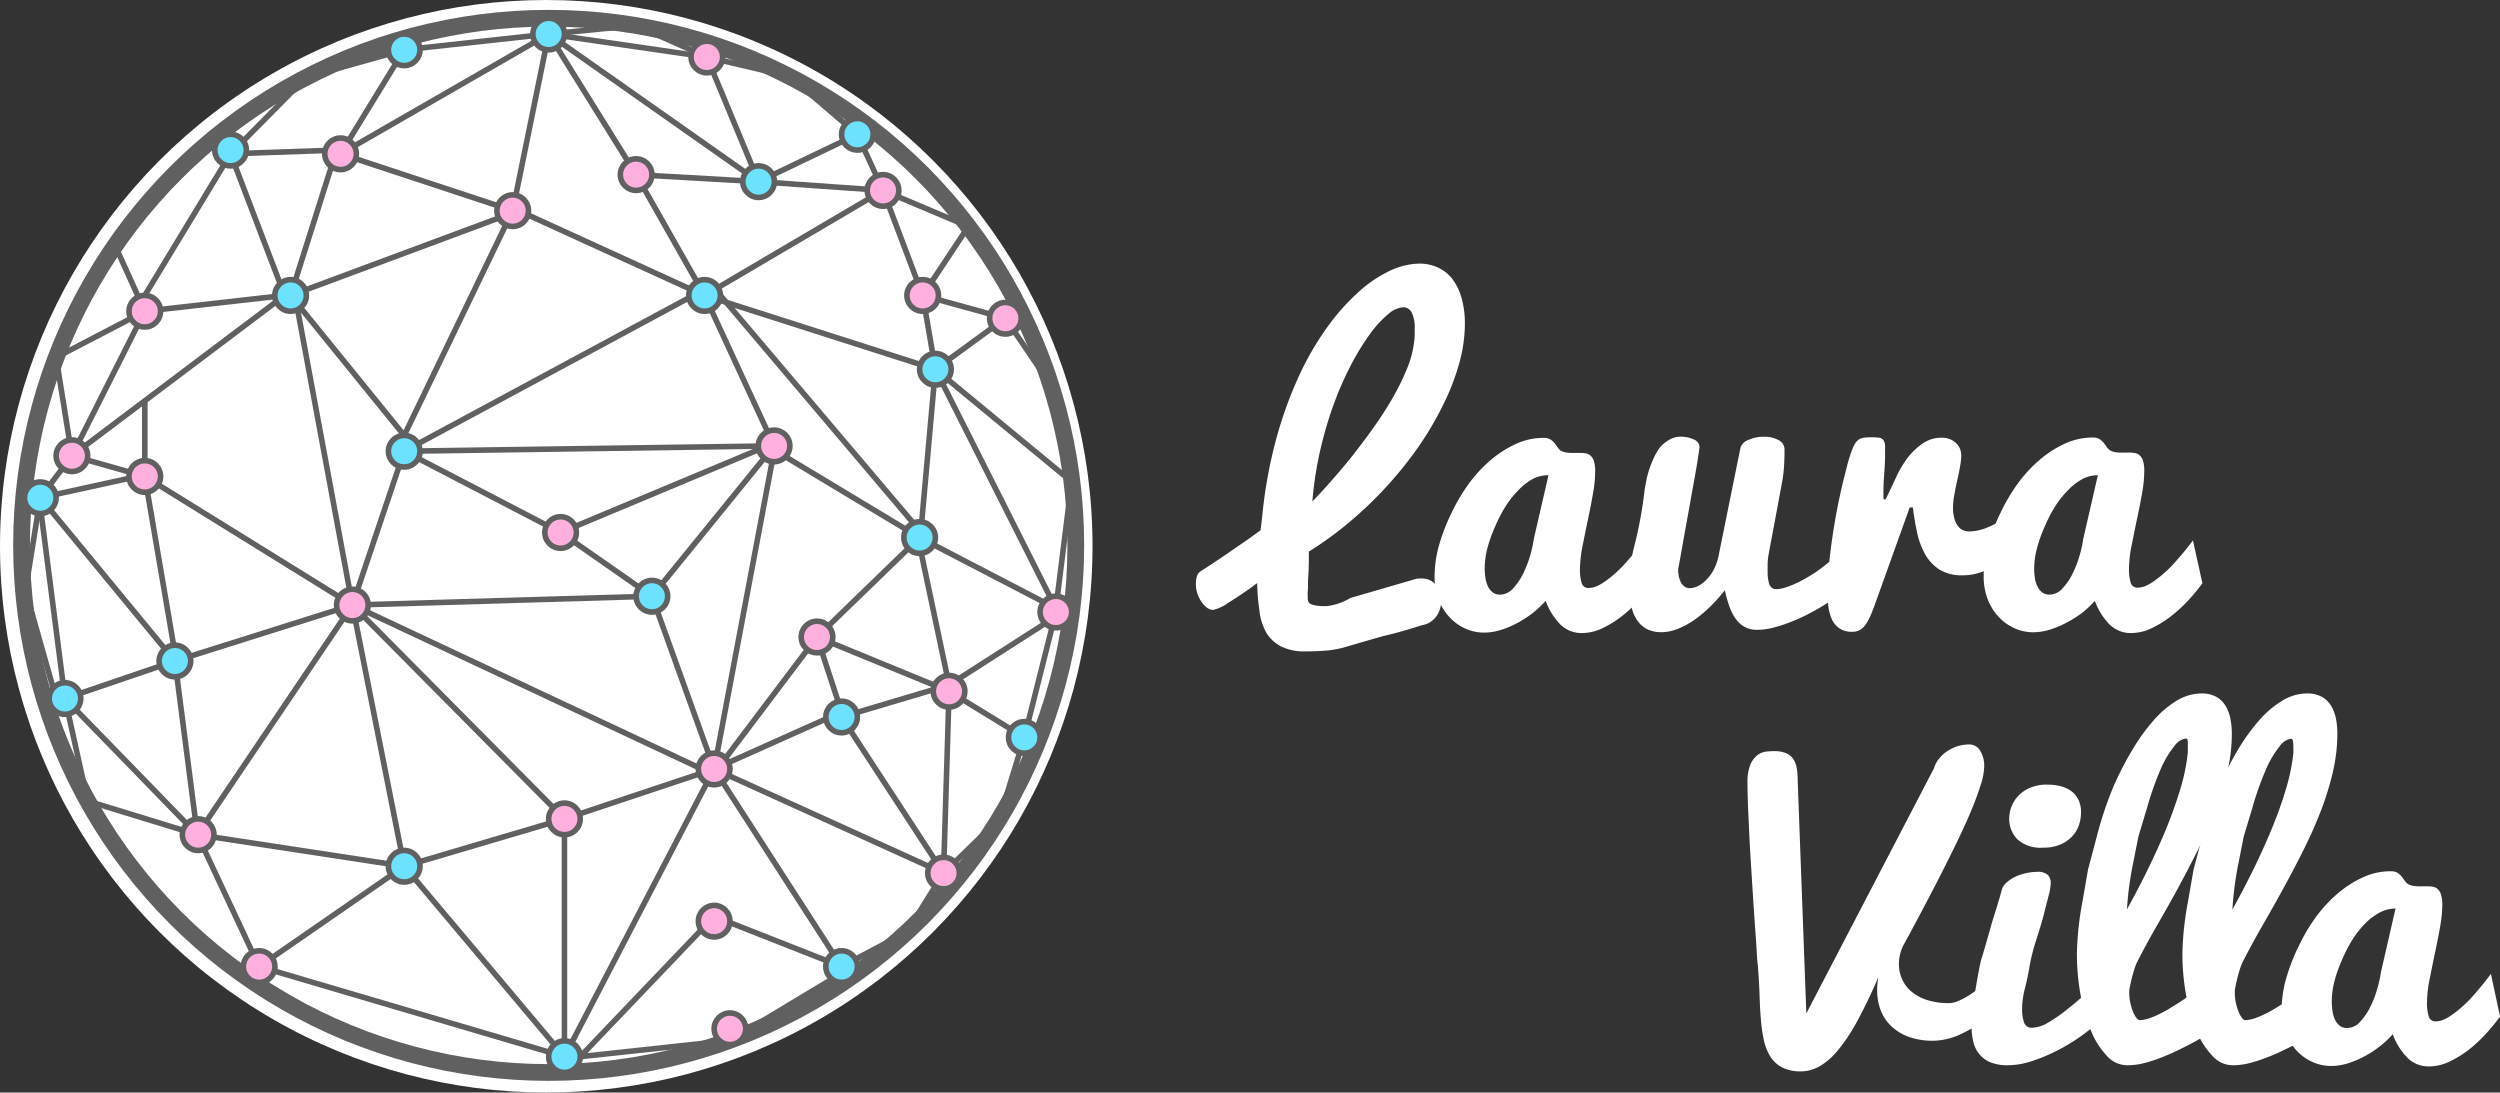<svg id="Capa_1" data-name="Capa 1" xmlns="http://www.w3.org/2000/svg" viewBox="0 0 448.23 195.88"><rect x="0" y="0" width="448.23" height="195.88" fill="#333333" stroke="none"/><defs><style>.cls-1,.cls-3,.cls-4{fill:none;}.cls-1{stroke:#000;}.cls-1,.cls-3,.cls-4,.cls-5,.cls-6{stroke-miterlimit:10;}.cls-2{fill:#fff;}.cls-3,.cls-4,.cls-5,.cls-6{stroke:#606060;}.cls-4{stroke-width:3px;}.cls-5{fill:#6ce2ff;}.cls-6{fill:#ffb0de;}</style></defs><title>nombre-logo</title><path class="cls-1" d="M25.41,79.39" transform="translate(-16.22 -5.11)"/><path class="cls-1" d="M163.71,24" transform="translate(-16.22 -5.11)"/><path class="cls-2" d="M231.55,107.49l1.55-1,2.58-1.73c1-.66,2-1.39,3.19-2.19s2.26-1.59,3.36-2.4l.29-2.43A83.92,83.92,0,0,1,245,83.94a73.11,73.11,0,0,1,4.07-11.32,52.34,52.34,0,0,1,5.1-8.83,39.57,39.57,0,0,1,5.63-6.33,22.75,22.75,0,0,1,5.66-3.82,12.8,12.8,0,0,1,5.22-1.27,7.8,7.8,0,0,1,3.3.69,6.72,6.72,0,0,1,2.58,2,10.17,10.17,0,0,1,1.69,3.41,16.79,16.79,0,0,1,.61,4.79,26.35,26.35,0,0,1-1,6.94,40.9,40.9,0,0,1-2.82,7.34A57.52,57.52,0,0,1,270.69,85a68.68,68.68,0,0,1-5.65,7.1,70.76,70.76,0,0,1-6.7,6.47,62.55,62.55,0,0,1-7.45,5.43c0,1.44,0,3.18-.15,5.19,0,.86,0,1.5-.05,1.94s0,.75,0,.91v.39a1.28,1.28,0,0,0,.13.59.88.88,0,0,0,.49.43,4.35,4.35,0,0,0,1,.25,12.59,12.59,0,0,0,1.69.09,10.15,10.15,0,0,0,4.28-1.45L270,108.93a3.27,3.27,0,0,1,.58-.1l.54,0a3.24,3.24,0,0,1,1.54.34,3.28,3.28,0,0,1,1.08.91,4.21,4.21,0,0,1,.64,1.33,5.36,5.36,0,0,1,.22,1.54,4.41,4.41,0,0,1-.22,1.4,4.27,4.27,0,0,1-.64,1.28,4.17,4.17,0,0,1-1.07,1,3.81,3.81,0,0,1-1.5.57c-2.33.76-4.7,1.44-7.13,2l-3.27.94-3.42,1a17.45,17.45,0,0,1-3.56.63c-1.22.09-2.4.13-3.54.13a9.31,9.31,0,0,1-4.26-.85,6.77,6.77,0,0,1-2.62-2.31,10.35,10.35,0,0,1-1.35-4.2,35.18,35.18,0,0,1-.39-4.89c-2,1.48-3.73,2.65-5.15,3.51a7.85,7.85,0,0,1-2.71,1.3,1.91,1.91,0,0,1-1.15-.4,4.49,4.49,0,0,1-1-1.07,5.74,5.74,0,0,1-.73-1.49,5.56,5.56,0,0,1-.26-1.64,5.44,5.44,0,0,1,.16-1.33A1.73,1.73,0,0,1,231.55,107.49Zm20-12.5q1.8-1.87,3.75-4.11c1.3-1.48,2.59-3,3.87-4.66s2.52-3.29,3.7-5a59.22,59.22,0,0,0,3.21-5.07,41.54,41.54,0,0,0,2.39-4.91,18,18,0,0,0,1.25-4.52c.07-.48.12-.93.14-1.37s0-.85,0-1.23a6,6,0,0,0-.55-3,1.67,1.67,0,0,0-1.49-.92,4.51,4.51,0,0,0-2.65,1.19,18.69,18.69,0,0,0-3.17,3.4,43.47,43.47,0,0,0-3.34,5.34,57.64,57.64,0,0,0-3.14,7A68.86,68.86,0,0,0,253,85.52,64.13,64.13,0,0,0,251.52,95Z" transform="translate(-16.22 -5.11)"/><path class="cls-2" d="M312.58,109.68a33.52,33.52,0,0,1-2.16,2.67,26.35,26.35,0,0,1-3,2.91,18.86,18.86,0,0,1-3.62,2.35,8.64,8.64,0,0,1-3.87,1,5.43,5.43,0,0,1-3.9-1.48,12.08,12.08,0,0,1-2.69-4.29,17.57,17.57,0,0,1-2.09,2,18.58,18.58,0,0,1-2.71,1.82,16.41,16.41,0,0,1-3.07,1.34,10.11,10.11,0,0,1-3.19.53,8,8,0,0,1-3.28-.7,8.53,8.53,0,0,1-2.83-2,9.69,9.69,0,0,1-2-3.16,11.35,11.35,0,0,1-.74-4.2,21.06,21.06,0,0,1,.74-5.4,34.88,34.88,0,0,1,2.3-6,32.94,32.94,0,0,1,3.34-5.57,25.05,25.05,0,0,1,3.91-4.1,19.45,19.45,0,0,1,4.48-2.78,11.74,11.74,0,0,1,4.79-1,2.15,2.15,0,0,1,1.27.32,3.08,3.08,0,0,1,.76.72c.2.28.4.54.58.8a1.7,1.7,0,0,0,.71.57,3,3,0,0,0,.87.23,6.58,6.58,0,0,0,.9.06l.8,0,.79,0a4.35,4.35,0,0,1,1,.11,1.58,1.58,0,0,1,.81.46,2.35,2.35,0,0,1,.55,1,6.25,6.25,0,0,1,.19,1.74,21.59,21.59,0,0,1-.35,3.73c-.23,1.37-.5,2.77-.8,4.2s-.65,3.07-1,4.9a23.71,23.71,0,0,0-.58,4.64,8.4,8.4,0,0,0,.3,2.52,1.24,1.24,0,0,0,1.28.91,3.81,3.81,0,0,0,1.55-.37,9.06,9.06,0,0,0,1.64-1,17.64,17.64,0,0,0,1.65-1.34c.55-.5,1.07-1,1.56-1.55a53.68,53.68,0,0,0,3.48-4.25Zm-30.16-2.75a12.69,12.69,0,0,0,.12,1.76,5.64,5.64,0,0,0,.44,1.52,3,3,0,0,0,.85,1.09,2.08,2.08,0,0,0,1.34.42,3.17,3.17,0,0,0,2.36-1.14,11.16,11.16,0,0,0,1.83-2.72,21.22,21.22,0,0,0,1.86-6.13l2.63-11.42A6,6,0,0,0,291,91,10.73,10.73,0,0,0,288.45,93a17.84,17.84,0,0,0-2.23,2.79,26.43,26.43,0,0,0-2,3.87,25.33,25.33,0,0,0-1.39,4A14.59,14.59,0,0,0,282.42,106.93Z" transform="translate(-16.22 -5.11)"/><path class="cls-2" d="M336.17,85.63c0,.63,0,1.5-.06,2.59a24.56,24.56,0,0,1-.42,3.57l-.87,4.68c-.34,1.83-.62,3.34-.85,4.54s-.42,2.24-.58,3.14a11.77,11.77,0,0,0-.25,2c0,.66,0,1.26,0,1.82a7.24,7.24,0,0,0,.18,1.44,2.11,2.11,0,0,0,.47,1,1.23,1.23,0,0,0,.93.33,5.88,5.88,0,0,0,1.88-.39,17.16,17.16,0,0,0,2.35-1c.84-.43,1.69-.93,2.55-1.48A28.17,28.17,0,0,0,344,106c.79-.61,1.5-1.21,2.15-1.81a14.37,14.37,0,0,0,1.56-1.68c0,.78,0,1.48,0,2.12s0,1.24,0,1.81,0,1.17,0,1.79,0,1.29,0,2a17.19,17.19,0,0,1-1.92,1.63c-.76.58-1.6,1.16-2.53,1.74s-1.91,1.13-2.95,1.66a31.33,31.33,0,0,1-3.15,1.41,24.87,24.87,0,0,1-3.09,1,12.08,12.08,0,0,1-2.8.36,4.5,4.5,0,0,1-2.24-.52,4.82,4.82,0,0,1-1.61-1.45,9,9,0,0,1-1.14-2.24,22.9,22.9,0,0,1-.81-2.89,28.87,28.87,0,0,1-2.68,3,22.9,22.9,0,0,1-2.87,2.38,14.07,14.07,0,0,1-2.95,1.57,8,8,0,0,1-2.91.58,6,6,0,0,1-2.17-.39,4.49,4.49,0,0,1-1.8-1.3,6.44,6.44,0,0,1-1.24-2.41,12.63,12.63,0,0,1-.46-3.71,30.07,30.07,0,0,1,.7-7.06,73.62,73.62,0,0,0,2-10.69c.06-.35.15-.82.26-1.42a17.15,17.15,0,0,1,.5-2,20.31,20.31,0,0,1,.82-2.14,10.53,10.53,0,0,1,1.16-2A5.79,5.79,0,0,1,315.45,84a3.89,3.89,0,0,1,2-.6,5.77,5.77,0,0,1,2.67.6,1.51,1.51,0,0,1,.81,1.28c-.21,1.58-.45,3.1-.71,4.56s-.53,2.92-.79,4.4-.56,3.13-.89,4.94-.59,3.27-.78,4.36-.36,2-.48,2.65-.18,1-.18,1a6.39,6.39,0,0,0,.12,1.25,4.64,4.64,0,0,0,.37,1.07,2.28,2.28,0,0,0,.64.76,1.51,1.51,0,0,0,.92.29,3.54,3.54,0,0,0,1.58-.41,5.25,5.25,0,0,0,1.52-1.2,6.9,6.9,0,0,0,1.31-1.86,10,10,0,0,0,.84-2.58l3.88-19.16A2.19,2.19,0,0,1,329.67,84a6.22,6.22,0,0,1,2.74-.58,5.21,5.21,0,0,1,2.75.63A1.88,1.88,0,0,1,336.17,85.63Z" transform="translate(-16.22 -5.11)"/><path class="cls-2" d="M343.87,111.05c0-1,.06-2.23.18-3.61s.27-2.81.47-4.34.44-3.07.71-4.66.61-3.26,1-5.06.79-3.28,1.09-4.48a24.64,24.64,0,0,1,.92-3,6,6,0,0,1,.56-1.23,2.29,2.29,0,0,1,.65-.72,2.12,2.12,0,0,1,.91-.36,12.11,12.11,0,0,1,2.78,0,1.14,1.14,0,0,1,.76.43,1.94,1.94,0,0,1,.3,1c0,.42,0,1,0,1.73s-.06,2.09-.18,3.69a38.52,38.52,0,0,0-.1,4.18h.38c.47-.94,1.06-2.17,1.76-3.69a20.28,20.28,0,0,1,2.22-3.8A12,12,0,0,1,361,84.59a5.8,5.8,0,0,1,3.41-1,3.82,3.82,0,0,1,1.3.22,3.39,3.39,0,0,1,1.11.65,3.18,3.18,0,0,1,.76,1,3.29,3.29,0,0,1,.28,1.39,10.72,10.72,0,0,1-.18,1.67c-.11.72-.3,1.65-.56,2.8s-.44,2.09-.56,2.83a11.76,11.76,0,0,0-.18,1.84,7.39,7.39,0,0,0,.25,2.11,3.86,3.86,0,0,0,.65,1.35,2.27,2.27,0,0,0,.91.72,2.64,2.64,0,0,0,1.08.22,8.42,8.42,0,0,0,3.26-.71,20.91,20.91,0,0,0,3.1-1.58,28.76,28.76,0,0,0,3.23-2.32l-.52,8.23-2.08,1.33a23.47,23.47,0,0,1-2.48,1.39,17.57,17.57,0,0,1-2.74,1.09,9.9,9.9,0,0,1-2.9.44,7.58,7.58,0,0,1-4.25-1.07,7.8,7.8,0,0,1-2.57-2.81,14.48,14.48,0,0,1-1.41-3.91c-.3-1.44-.55-2.9-.73-4.37h-.57l-6.29,17.54c-.33.91-.64,1.67-.93,2.27a7.69,7.69,0,0,1-.9,1.46,2.74,2.74,0,0,1-1,.79,2.93,2.93,0,0,1-1.16.23,4,4,0,0,1-2.32-.62,4,4,0,0,1-1.36-1.65,8.24,8.24,0,0,1-.63-2.36A24,24,0,0,1,343.87,111.05Z" transform="translate(-16.22 -5.11)"/><path class="cls-2" d="M411.09,109.68a33.52,33.52,0,0,1-2.16,2.67,26.45,26.45,0,0,1-3.05,2.91,18.55,18.55,0,0,1-3.62,2.35,8.63,8.63,0,0,1-3.86,1,5.43,5.43,0,0,1-3.9-1.48,11.94,11.94,0,0,1-2.69-4.29,18.38,18.38,0,0,1-2.09,2A18.58,18.58,0,0,1,387,116.6a16.7,16.7,0,0,1-3.07,1.34,10.16,10.16,0,0,1-3.19.53,8.11,8.11,0,0,1-3.29-.7,8.63,8.63,0,0,1-2.83-2,9.67,9.67,0,0,1-2-3.16,11.15,11.15,0,0,1-.74-4.2,20.63,20.63,0,0,1,.74-5.4,34.08,34.08,0,0,1,2.3-6,32.94,32.94,0,0,1,3.34-5.57,24.64,24.64,0,0,1,3.91-4.1,19.18,19.18,0,0,1,4.47-2.78,11.81,11.81,0,0,1,4.79-1,2.17,2.17,0,0,1,1.28.32,3.27,3.27,0,0,1,.76.72l.58.8a1.7,1.7,0,0,0,.71.57,3,3,0,0,0,.86.23,6.84,6.84,0,0,0,.91.06l.79,0,.8,0a4.48,4.48,0,0,1,1,.11,1.62,1.62,0,0,1,.81.46,2.35,2.35,0,0,1,.55,1,6.25,6.25,0,0,1,.19,1.74,22.63,22.63,0,0,1-.35,3.73c-.24,1.37-.5,2.77-.81,4.2s-.64,3.07-1,4.9a23,23,0,0,0-.58,4.64,8.4,8.4,0,0,0,.3,2.52,1.23,1.23,0,0,0,1.28.91,3.85,3.85,0,0,0,1.55-.37,9,9,0,0,0,1.63-1,19.13,19.13,0,0,0,1.66-1.34c.55-.5,1.07-1,1.56-1.55A53.68,53.68,0,0,0,409.4,102Zm-30.16-2.75a12.69,12.69,0,0,0,.12,1.76,5.3,5.3,0,0,0,.44,1.52,2.9,2.9,0,0,0,.85,1.09,2.06,2.06,0,0,0,1.33.42,3.15,3.15,0,0,0,2.36-1.14,10.62,10.62,0,0,0,1.83-2.72,18.71,18.71,0,0,0,1.25-3.29,19.4,19.4,0,0,0,.62-2.84l2.62-11.42a6,6,0,0,0-2.81.71A10.54,10.54,0,0,0,387,93a17.89,17.89,0,0,0-2.24,2.79,26.47,26.47,0,0,0-2,3.87,24.37,24.37,0,0,0-1.39,4A14.59,14.59,0,0,0,380.93,106.93Z" transform="translate(-16.22 -5.11)"/><path class="cls-2" d="M331.45,179.12c0-.05,0-.46-.1-1.23s-.14-1.81-.22-3.1-.19-2.77-.31-4.44-.23-3.44-.35-5.28-.23-3.71-.35-5.62-.22-3.74-.3-5.49-.16-3.35-.21-4.81-.08-2.68-.08-3.64a8.32,8.32,0,0,1,.52-3.31,4.22,4.22,0,0,1,1.26-1.7,3.24,3.24,0,0,1,1.55-.63,13,13,0,0,1,1.41-.09,5.57,5.57,0,0,1,2.13.35,2.86,2.86,0,0,1,1.3,1,4,4,0,0,1,.65,1.67,12.27,12.27,0,0,1,.18,2.21l1.55,41.8,22.91-44a4.83,4.83,0,0,1,.84-1.62,6.63,6.63,0,0,1,1.44-1.35,7.57,7.57,0,0,1,1.87-.92,6.8,6.8,0,0,1,2.11-.33,2.25,2.25,0,0,1,2,1.11,5.23,5.23,0,0,1,.72,2.9,11.68,11.68,0,0,1-.67,3.37q-.66,2.11-1.77,4.75c-.74,1.76-1.6,3.64-2.59,5.66s-2,4.07-3.07,6.15-2.15,4.16-3.24,6.21-2.12,4-3.11,5.78a7.32,7.32,0,0,0-.63,1.69,7.5,7.5,0,0,0-.21,1.76,6.57,6.57,0,0,0,.53,2.6,6.18,6.18,0,0,0,1.63,2.25,8.32,8.32,0,0,0,2.81,1.56,12.57,12.57,0,0,0,4.06.58,3.77,3.77,0,0,0,1.25-.24,12.58,12.58,0,0,0,1.43-.65,17.41,17.41,0,0,0,1.51-.94l1.51-1.05c1.12-.84,2.28-1.81,3.48-2.88l-.81,7.31a30,30,0,0,1-5.82,3.78,12.35,12.35,0,0,1-5.43,1.42,12.78,12.78,0,0,1-4.23-.65,9,9,0,0,1-3.15-1.84,7.75,7.75,0,0,1-2-2.89,10,10,0,0,1-.67-3.76,13.61,13.61,0,0,1,.21-2.28,87.47,87.47,0,0,1-3.89,8.1,31,31,0,0,1-3.51,5.2,11.69,11.69,0,0,1-3.28,2.78,6.73,6.73,0,0,1-3.13.83,7.37,7.37,0,0,1-3.45-.71,5.61,5.61,0,0,1-2.13-2,9.53,9.53,0,0,1-1.16-3,29.4,29.4,0,0,1-.52-3.76c-.11-1.35-.18-2.76-.23-4.24S331.57,180.62,331.45,179.12Z" transform="translate(-16.22 -5.11)"/><path class="cls-2" d="M392.18,188.61a33.14,33.14,0,0,1-3.15,2.48,33.48,33.48,0,0,1-4.06,2.42,30.54,30.54,0,0,1-4.45,1.85,13.94,13.94,0,0,1-4.3.74,8.16,8.16,0,0,1-3.08-.51,5.11,5.11,0,0,1-2-1.43,5.39,5.39,0,0,1-1.11-2.23,12,12,0,0,1-.33-2.9,31.72,31.72,0,0,1,.49-5.17c.67-4.07,1.11-6.36,1.3-6.86q.48-1.5,1.92-6.65c.89-2.8,1.44-4.63,1.65-5.47a2.82,2.82,0,0,1,1-1.6,6.37,6.37,0,0,1,1.64-1.05,9.12,9.12,0,0,1,1.9-.6,9.31,9.31,0,0,1,1.78-.2,2.67,2.67,0,0,1,2,.55,2,2,0,0,1,.52,1.46,9.55,9.55,0,0,1-.36,2.18c-.24.94-.52,2-.82,3.22s-.77,2.75-1.37,4.65a34.22,34.22,0,0,0-1.24,4.84c-.22,1.33-.5,2.66-.84,4a14.43,14.43,0,0,0-.5,3.59,7.23,7.23,0,0,0,.35,2.52,1.38,1.38,0,0,0,1.44.93,5.87,5.87,0,0,0,2.81-.88,25.54,25.54,0,0,0,3.13-2.13c1.06-.83,2.09-1.69,3.1-2.58s1.89-1.66,2.67-2.29Z" transform="translate(-16.22 -5.11)"/><path class="cls-2" d="M397.52,196.1a4.9,4.9,0,0,1-3.52-1.65,14.22,14.22,0,0,1-2.83-4.41,29.89,29.89,0,0,1-1.9-6.42,42.06,42.06,0,0,1-.68-7.66,56.57,56.57,0,0,1,1-9.21l1-5.76,1.53-5.76a66.63,66.63,0,0,1,3.08-9.23,59.82,59.82,0,0,1,3.36-6.49,35,35,0,0,1,3.8-5.26,17.58,17.58,0,0,1,4.15-3.53,8.64,8.64,0,0,1,4.41-1.28,5.33,5.33,0,0,1,2.69.62,4.66,4.66,0,0,1,1.66,1.64,6.86,6.86,0,0,1,.85,2.31,13.55,13.55,0,0,1,.25,2.63,30,30,0,0,1-.79,6.77,50.37,50.37,0,0,1-2.12,6.93q-1.33,3.48-3.09,7c-1.17,2.33-2.38,4.65-3.65,7s-2.54,4.56-3.82,6.79-2.46,4.4-3.54,6.53a7,7,0,0,0-.37.92c-.13.38-.25.79-.37,1.22s-.24.91-.35,1.4-.22,1-.29,1.46v.49a8.12,8.12,0,0,0,.2,1.79,9.61,9.61,0,0,0,.47,1.56,4.8,4.8,0,0,0,.6,1.1c.21.27.41.41.6.41a5.49,5.49,0,0,0,1.57-.28,14.56,14.56,0,0,0,1.87-.77c.66-.31,1.34-.68,2-1.09s1.37-.84,2-1.26c1.51-1,3.09-2.14,4.75-3.44l3.11,7.41q-3.23,2.13-6.38,3.81c-.91.47-1.86.93-2.84,1.39s-2,.86-2.95,1.22a25.18,25.18,0,0,1-2.89.85A12.33,12.33,0,0,1,397.52,196.1Zm0-27.87c1.05-1.89,2.18-4,3.36-6.38s2.31-4.8,3.37-7.31A78.17,78.17,0,0,0,407,147a34.68,34.68,0,0,0,1.48-7c0-.69,0-1.27,0-1.76s-.13-.72-.31-.72a3,3,0,0,0-2.08,1.33,18.12,18.12,0,0,0-2.24,3.62,54.26,54.26,0,0,0-2.66,7.41l-1.55,5.14s-.32,1.59-.95,4.76A58.87,58.87,0,0,0,397.56,168.23Z" transform="translate(-16.22 -5.11)"/><path class="cls-2" d="M416.44,196.1a4.87,4.87,0,0,1-3.52-1.65,14.05,14.05,0,0,1-2.84-4.41,29.34,29.34,0,0,1-1.89-6.42,41.19,41.19,0,0,1-.68-7.66,55.47,55.47,0,0,1,1-9.21q1-5.76,1-5.76s.51-1.92,1.54-5.76a64.05,64.05,0,0,1,3.08-9.23,61.63,61.63,0,0,1,3.35-6.49,35.67,35.67,0,0,1,3.8-5.26,17.61,17.61,0,0,1,4.16-3.53,8.58,8.58,0,0,1,4.4-1.28,5.3,5.3,0,0,1,2.69.62,4.69,4.69,0,0,1,1.67,1.64,7.31,7.31,0,0,1,.85,2.31,14.38,14.38,0,0,1,.24,2.63,30.6,30.6,0,0,1-.78,6.77,51.79,51.79,0,0,1-2.12,6.93q-1.34,3.48-3.09,7t-3.66,7c-1.26,2.3-2.54,4.56-3.82,6.79s-2.46,4.4-3.54,6.53a7,7,0,0,0-.37.92c-.13.38-.25.79-.37,1.22s-.23.91-.35,1.4-.21,1-.28,1.46v.49a8.11,8.11,0,0,0,.19,1.79,9.58,9.58,0,0,0,.48,1.56,4.45,4.45,0,0,0,.6,1.1c.21.27.41.41.6.41a5.49,5.49,0,0,0,1.56-.28,14.56,14.56,0,0,0,1.87-.77c.66-.31,1.34-.68,2-1.09s1.37-.84,2-1.26c1.52-1,3.1-2.14,4.76-3.44l3.1,7.41q-3.22,2.13-6.37,3.81c-.92.47-1.87.93-2.84,1.39s-2,.86-3,1.22a24.6,24.6,0,0,1-2.89.85A12.17,12.17,0,0,1,416.44,196.1Zm0-27.87q1.59-2.83,3.37-6.38c1.19-2.37,2.31-4.8,3.37-7.31s2-5,2.75-7.5a35.39,35.39,0,0,0,1.48-7c0-.69,0-1.27-.05-1.76s-.14-.72-.32-.72a3,3,0,0,0-2.08,1.33,18.14,18.14,0,0,0-2.23,3.62,54,54,0,0,0-2.67,7.41l-1.55,5.14s-.31,1.59-.94,4.76A59,59,0,0,0,416.47,168.23Z" transform="translate(-16.22 -5.11)"/><path class="cls-2" d="M464.46,187.38a33.92,33.92,0,0,1-2.17,2.67,26.45,26.45,0,0,1-3,2.92,19,19,0,0,1-3.62,2.34,8.64,8.64,0,0,1-3.87,1,5.42,5.42,0,0,1-3.89-1.48,11.94,11.94,0,0,1-2.69-4.29,17.72,17.72,0,0,1-2.1,2,18.05,18.05,0,0,1-2.71,1.82,16.61,16.61,0,0,1-3.06,1.34,10.21,10.21,0,0,1-3.19.53,8.07,8.07,0,0,1-3.29-.7,8.53,8.53,0,0,1-2.83-2,9.69,9.69,0,0,1-2-3.16,11.35,11.35,0,0,1-.74-4.2,20.66,20.66,0,0,1,.75-5.4,34.08,34.08,0,0,1,2.3-6,32.29,32.29,0,0,1,3.34-5.57,24.64,24.64,0,0,1,3.91-4.1,19.18,19.18,0,0,1,4.47-2.78,11.77,11.77,0,0,1,4.79-1,2.19,2.19,0,0,1,1.28.32,3.22,3.22,0,0,1,.75.72l.59.8a1.64,1.64,0,0,0,.71.57,3,3,0,0,0,.86.23,6.8,6.8,0,0,0,.9.06l.8,0,.8,0a4.48,4.48,0,0,1,1,.11,1.66,1.66,0,0,1,.81.46,2.34,2.34,0,0,1,.54,1,6.2,6.2,0,0,1,.2,1.74,22.63,22.63,0,0,1-.35,3.73q-.36,2.06-.81,4.2c-.3,1.43-.65,3.07-1,4.9a23,23,0,0,0-.58,4.64,8.4,8.4,0,0,0,.3,2.52,1.22,1.22,0,0,0,1.28.91,3.85,3.85,0,0,0,1.55-.37,9.35,9.35,0,0,0,1.63-1,17.64,17.64,0,0,0,1.65-1.34c.55-.5,1.08-1,1.57-1.55,1.14-1.26,2.3-2.67,3.48-4.25Zm-30.17-2.75a12.68,12.68,0,0,0,.13,1.76,5.3,5.3,0,0,0,.44,1.52,3,3,0,0,0,.84,1.09,2.08,2.08,0,0,0,1.34.42,3.15,3.15,0,0,0,2.36-1.14,11.16,11.16,0,0,0,1.83-2.72,18.71,18.71,0,0,0,1.25-3.29,20.82,20.82,0,0,0,.62-2.84L445.72,168a6,6,0,0,0-2.81.71,10.58,10.58,0,0,0-2.59,1.93,17.84,17.84,0,0,0-2.23,2.79,25.52,25.52,0,0,0-2,3.87,24.37,24.37,0,0,0-1.39,4A14.63,14.63,0,0,0,434.29,184.63Z" transform="translate(-16.22 -5.11)"/><path class="cls-2" d="M376.46,151.71a6,6,0,0,1,1.5-3.78,6.23,6.23,0,0,1,2.11-1.52,7.56,7.56,0,0,1,3.28-.62,9.11,9.11,0,0,1,2.32.28,5.62,5.62,0,0,1,1.9.87,4.11,4.11,0,0,1,1.28,1.54,5,5,0,0,1,.48,2.28,7.18,7.18,0,0,1-.39,2.34,5.56,5.56,0,0,1-1.23,2,6.4,6.4,0,0,1-2.12,1.44,7.78,7.78,0,0,1-3.08.55,6.2,6.2,0,0,1-4.57-1.48A5.25,5.25,0,0,1,376.46,151.71Z" transform="translate(-16.22 -5.11)"/><circle class="cls-2" cx="97.94" cy="97.94" r="97.94"/><line class="cls-3" x1="72.47" y1="155.31" x2="46.46" y2="173.3"/><polyline class="cls-3" points="138.79 80.9 128.04 137.87 150.89 127.65 146.48 114.21 126.73 140.37"/><polyline class="cls-3" points="164.88 97.78 170.16 122.81 150.89 128.55 169.17 156.54 170.16 123.94 169.17 156.54 128.04 137.87 150.89 173.3 128.04 164.31 104.03 189.45 130.87 186.55 150.89 174.52"/><polygon class="cls-3" points="192.14 86.37 189.31 109.08 167.71 66.21 192.14 86.37"/><polygon class="cls-3" points="180.25 57.06 167.71 66.21 165.43 52.97 180.25 57.06"/><polygon class="cls-3" points="165.43 52.97 173.62 40.6 158.32 34.14 165.43 52.97"/><polyline class="cls-3" points="164.88 96.38 146.48 114.21 170.16 123.94 183.65 132.21 189.31 109.73"/><polyline class="cls-3" points="98.37 6.1 114.06 4.57 126.73 10.22 141.62 13.72 153.72 24.08"/><line class="cls-3" x1="10.06" y1="125.24" x2="4.07" y2="104.07"/><polygon class="cls-3" points="61.06 27.58 98.37 6.1 91.92 37.77 61.06 27.58"/><polyline class="cls-3" points="51.03 52.97 12.89 81.71 7.23 89.24 4.4 106.9"/><polyline class="cls-3" points="138.79 79.95 126.33 52.97 167.71 66.21 164.88 97.78"/><polygon class="cls-3" points="158.32 34.14 126.33 52.97 114.06 31.31 136.01 32.57 158.32 34.14"/><polyline class="cls-3" points="158.32 34.14 153.72 24.08 136.01 32.57 98.37 6.1 114.06 31.31"/><line class="cls-3" x1="129.16" y1="52.97" x2="164.88" y2="95.12"/><polygon class="cls-3" points="101.2 146.82 101.2 189.45 128.04 137.87 101.2 146.82"/><polyline class="cls-3" points="100.51 95.47 72.47 80.9 63.18 108.48 126.73 138.31"/><polyline class="cls-3" points="52.1 52.97 92.97 37.77 125.2 52.49 72.47 80.9 138.79 79.95 116.89 106.9 100.51 95.47 137.6 79.95 164.88 96.38 190.57 109.73 170.16 122.81"/><polyline class="cls-3" points="7.23 90.82 11.65 125.24 31.36 118.52 7.23 89.24 24.68 85.42"/><polyline class="cls-3" points="31.36 117.04 25.96 85.42 12.89 81.71 25.96 55.8 51.03 52.97 41.34 27.58 25.96 52.97"/><polyline class="cls-3" points="25.96 71.86 25.96 75.22 25.96 85.42 63.18 108.48 35.38 149.65 31.36 118.52 63.18 108.48 53.12 54.23"/><polygon class="cls-3" points="11.65 125.24 35.38 149.65 15.72 143.62 11.65 125.24"/><path class="cls-3" d="M88.69,160.42,79.4,113.59Z" transform="translate(-16.22 -5.11)"/><polyline class="cls-3" points="128.04 137.87 116.89 106.9 63.18 108.48 101.2 146.82 72.47 155.31 101.2 189.45 46.46 173.3 35.38 149.65 72.47 155.31"/><polyline class="cls-3" points="61.06 27.58 72.47 8.93 98.37 6.1 126.73 10.22 136.01 32.57"/><polyline class="cls-3" points="72.47 8.93 54.93 13.83 41.34 27.58 60.35 26.91 52.1 52.97 72.47 78.07 91.92 37.77 91.92 37.77"/><polyline class="cls-3" points="20.64 44.03 25.96 55.8 10.06 64.08 12.89 81.71"/><polyline class="cls-3" points="180.25 57.06 188.42 69.04 192.14 86.37"/><polyline class="cls-3" points="183.65 132.21 179.17 146.82 169.17 156.54 162.6 167.09 150.89 173.3"/><circle class="cls-4" cx="98.37" cy="97.78" r="94.51"/><path class="cls-1" d="M42.18,80.33" transform="translate(-16.22 -5.11)"/><path class="cls-1" d="M169.94,29.19" transform="translate(-16.22 -5.11)"/><circle class="cls-5" cx="167.71" cy="66.21" r="2.83"/><circle class="cls-5" cx="7.23" cy="89.24" r="2.83"/><circle class="cls-5" cx="183.65" cy="132.21" r="2.83"/><circle class="cls-5" cx="136.01" cy="32.57" r="2.83"/><circle class="cls-5" cx="164.88" cy="96.38" r="2.83"/><circle class="cls-5" cx="72.47" cy="80.9" r="2.83"/><circle class="cls-5" cx="150.89" cy="128.55" r="2.83"/><circle class="cls-5" cx="150.89" cy="173.3" r="2.83"/><circle class="cls-5" cx="98.37" cy="6.1" r="2.83"/><circle class="cls-5" cx="153.72" cy="24.08" r="2.83"/><circle class="cls-5" cx="101.2" cy="189.45" r="2.83"/><circle class="cls-5" cx="11.65" cy="125.24" r="2.83"/><circle class="cls-5" cx="41.34" cy="26.91" r="2.83"/><circle class="cls-5" cx="126.33" cy="52.97" r="2.83"/><circle class="cls-5" cx="31.36" cy="118.51" r="2.83"/><circle class="cls-5" cx="52.1" cy="52.97" r="2.83"/><circle class="cls-5" cx="116.88" cy="106.9" r="2.83"/><circle class="cls-5" cx="72.47" cy="155.31" r="2.83"/><circle class="cls-5" cx="72.47" cy="8.93" r="2.83"/><circle class="cls-6" cx="61.06" cy="27.58" r="2.83"/><circle class="cls-6" cx="25.96" cy="85.42" r="2.83"/><circle class="cls-6" cx="25.96" cy="55.8" r="2.83"/><circle class="cls-6" cx="100.51" cy="95.47" r="2.83"/><circle class="cls-6" cx="46.46" cy="173.3" r="2.83"/><circle class="cls-6" cx="170.16" cy="123.94" r="2.83"/><circle class="cls-6" cx="146.48" cy="114.21" r="2.83"/><circle class="cls-6" cx="101.2" cy="146.82" r="2.83"/><circle class="cls-6" cx="128.04" cy="165.16" r="2.83"/><circle class="cls-6" cx="180.26" cy="57.06" r="2.83"/><circle class="cls-6" cx="158.32" cy="34.14" r="2.83"/><circle class="cls-6" cx="114.05" cy="31.31" r="2.83"/><circle class="cls-6" cx="165.43" cy="52.97" r="2.83"/><circle class="cls-6" cx="189.31" cy="109.73" r="2.83"/><circle class="cls-6" cx="128.04" cy="137.87" r="2.83"/><circle class="cls-6" cx="169.17" cy="156.54" r="2.83"/><circle class="cls-6" cx="63.18" cy="108.48" r="2.83"/><circle class="cls-6" cx="12.89" cy="81.71" r="2.83"/><circle class="cls-6" cx="35.53" cy="149.65" r="2.83"/><circle class="cls-6" cx="130.87" cy="184.45" r="2.83"/><circle class="cls-6" cx="91.92" cy="37.77" r="2.83"/><circle class="cls-6" cx="138.79" cy="79.95" r="2.83"/><circle class="cls-6" cx="126.73" cy="10.22" r="2.83"/></svg>